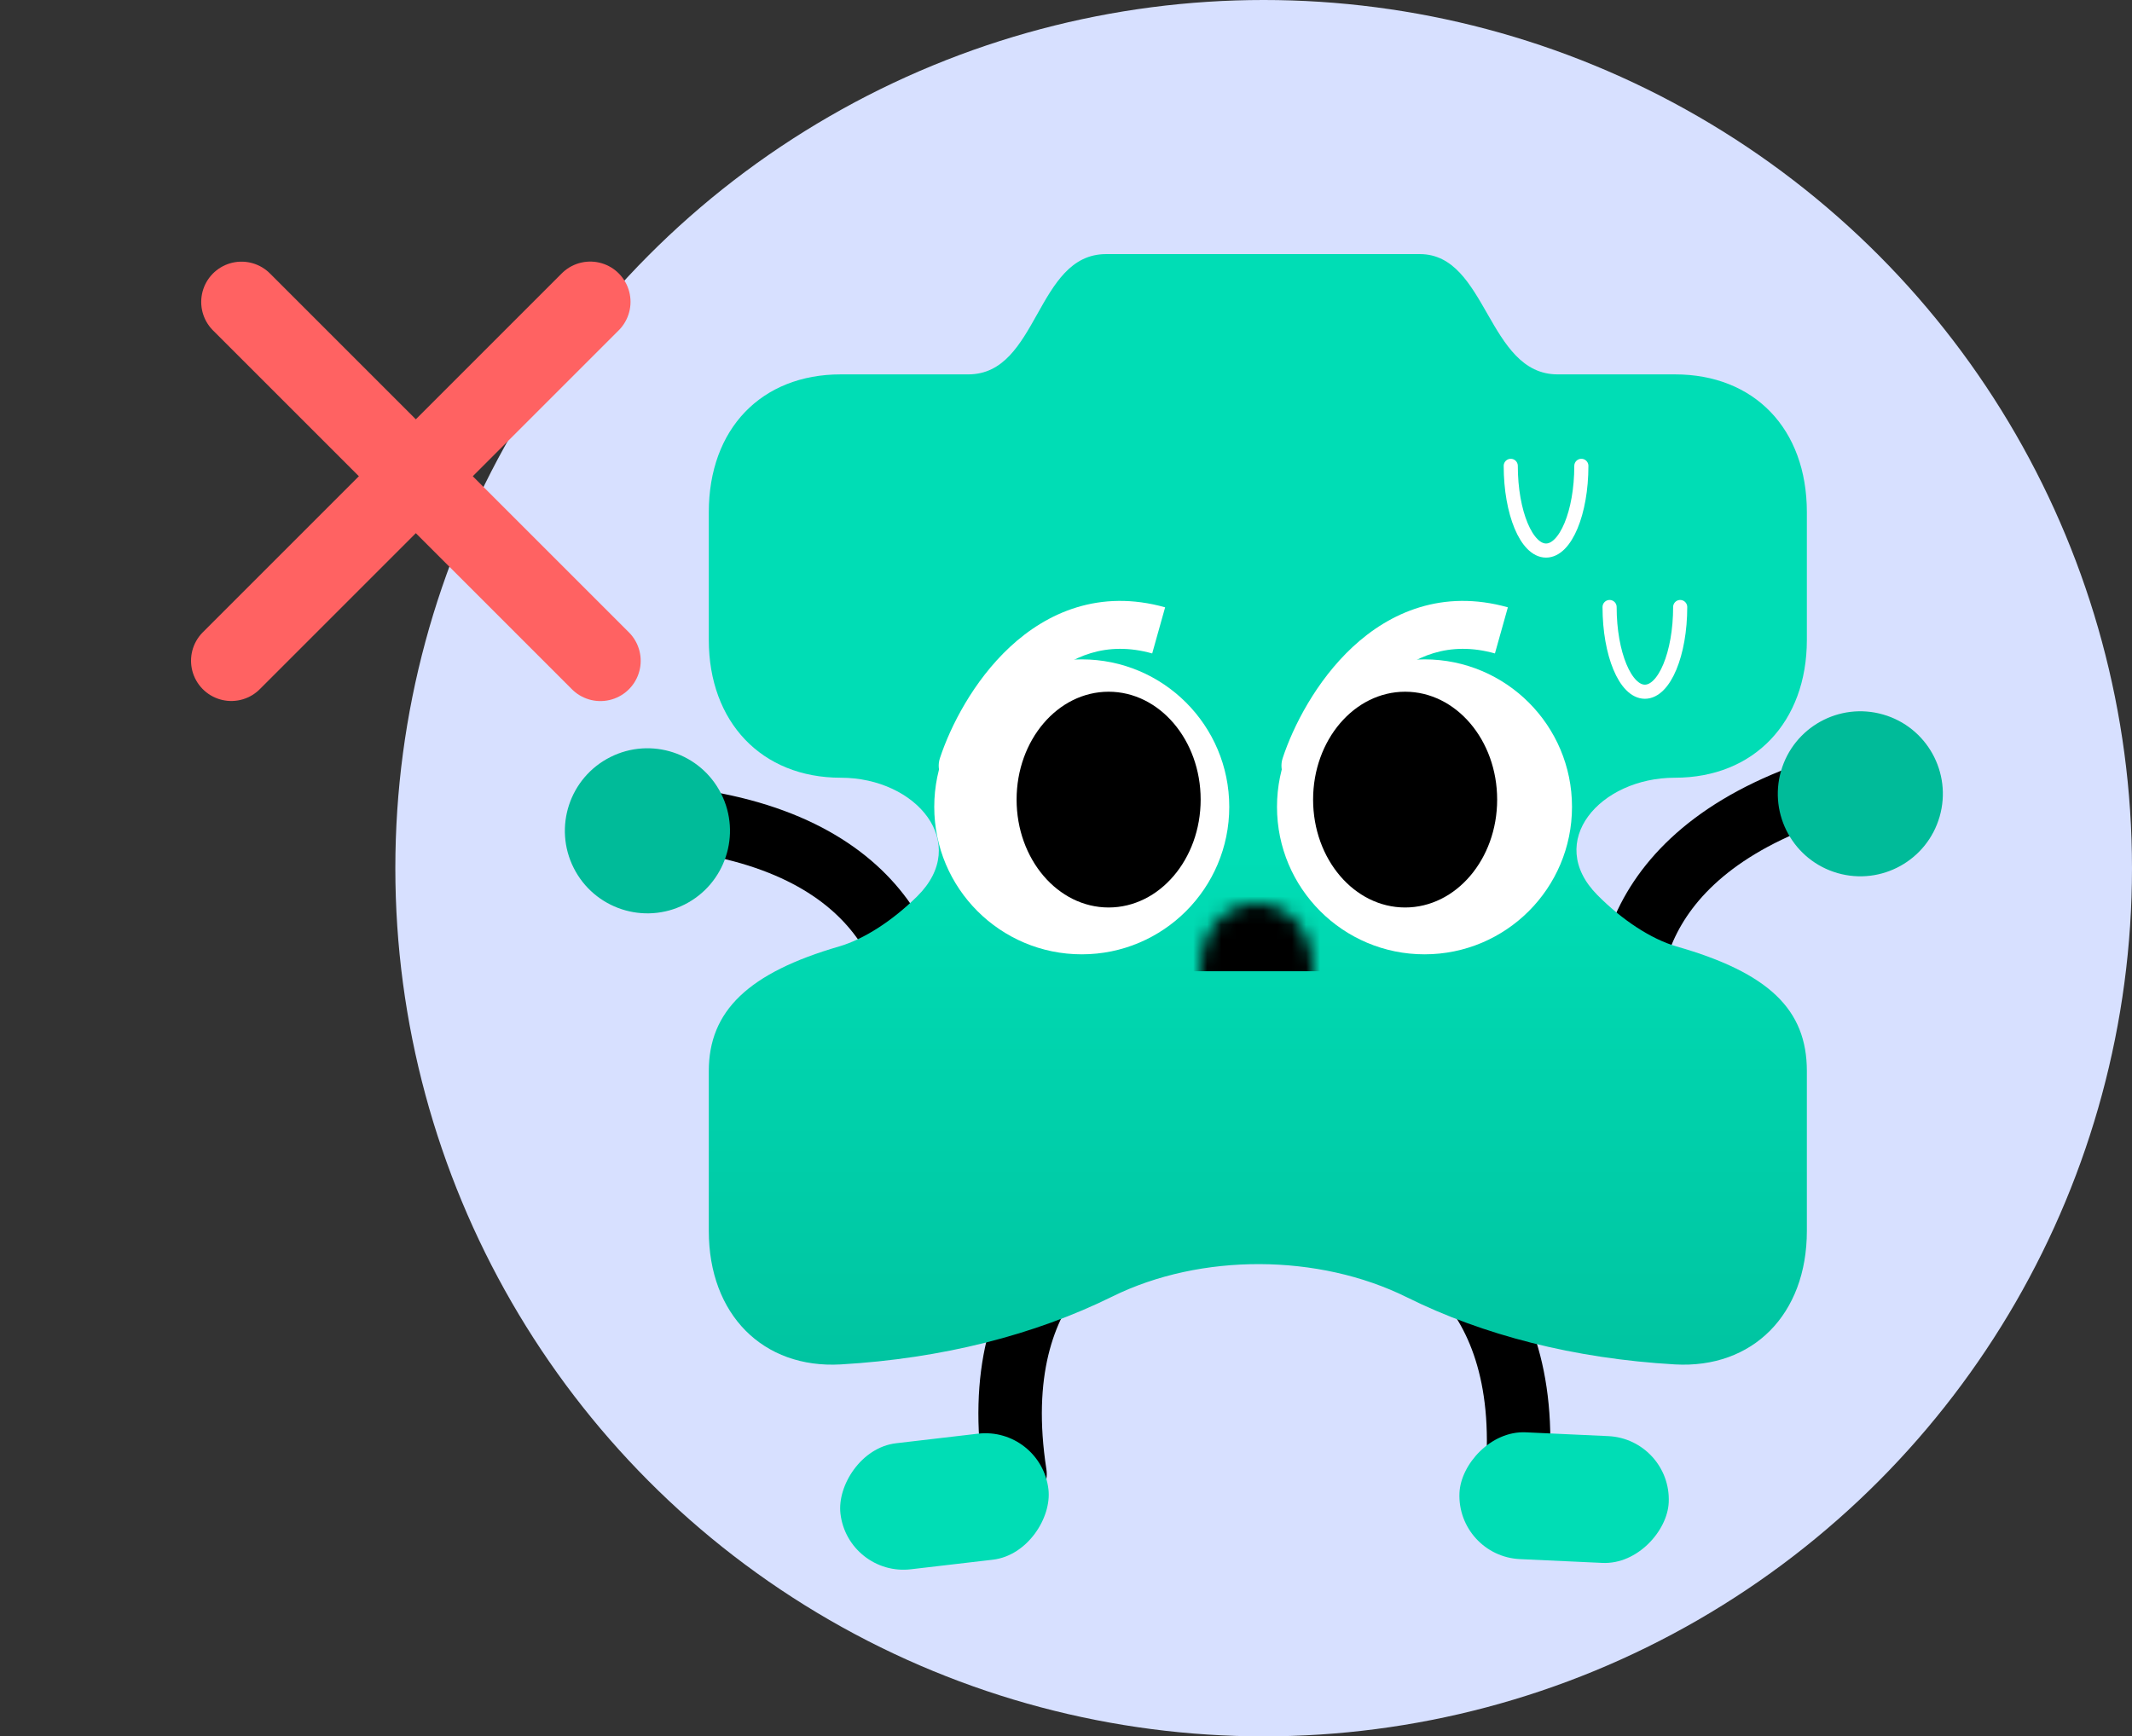 <svg width="151" height="123" viewBox="0 0 151 123" fill="none" xmlns="http://www.w3.org/2000/svg">
<rect x="0" y="0" width="151" height="123" fill="#333333" stroke="none"/>
<circle cx="89.5" cy="61.5" r="61.5" fill="#D7E0FF"/>
<defs>
<linearGradient id="paint0_linear_676_11" x1="89.086" y1="60.513" x2="89.086" y2="105.423" gradientUnits="userSpaceOnUse">
<stop stop-color="#00DDB5"/>
<stop offset="1" stop-color="#00BE9C"/>
</linearGradient>
</defs>
<path d="M116.242 75.846C114.411 71.504 114.113 61.546 127.576 56.451" stroke="black" stroke-width="4.495" stroke-linecap="round"/>
<circle cx="131.759" cy="56.231" r="5.844" transform="rotate(106.027 131.759 56.231)" fill="#00BB99"/>
<path d="M94.83 85.999C99.537 86.217 108.651 90.238 107.449 104.584" stroke="black" stroke-width="4.495" stroke-linecap="round"/>
<path d="M64.759 75.221C65.748 70.613 64.179 60.775 50.001 58.285" stroke="black" stroke-width="4.495" stroke-linecap="round"/>
<path d="M83.176 85C78.496 85.546 69.686 90.196 71.89 104.422" stroke="black" stroke-width="4.495" stroke-linecap="round"/>
<rect width="14.835" height="8.991" rx="4.495" transform="matrix(-0.999 -0.046 -0.046 0.999 118.395 101.938)" fill="#00DDB5"/>
<rect width="14.835" height="8.991" rx="4.495" transform="matrix(-0.993 0.116 0.116 0.993 73.735 101.037)" fill="#00DDB5"/>
<circle cx="5.844" cy="5.844" r="5.844" transform="matrix(0.451 0.893 0.893 -0.451 38 56.27)" fill="#00BB99"/>
<path d="M50.201 75.872C50.201 71.612 53.004 68.911 59.442 67.041C61.217 66.521 63.226 65.207 64.958 63.497C68.777 59.728 64.912 55.092 59.546 55.092V55.092C53.939 55.092 50.201 51.144 50.201 45.326V36.286C50.201 30.364 53.939 26.52 59.546 26.52H68.579C73.563 26.52 73.356 18 78.34 18H100.56C105.336 18 105.336 26.52 110.32 26.52H118.627C124.234 26.52 127.972 30.364 127.972 36.286V45.326C127.972 51.144 124.234 55.092 118.627 55.092V55.092C113.314 55.092 109.392 59.616 113.127 63.394C114.866 65.154 116.92 66.511 118.731 67.041C125.272 68.911 127.972 71.508 127.972 75.872V87.197C127.972 93.12 124.13 96.964 118.627 96.652C111.49 96.239 105.056 94.585 99.65 91.9C93.398 88.796 85.047 88.751 78.787 91.841C73.279 94.561 66.735 96.236 59.546 96.652C54.043 96.964 50.201 93.12 50.201 87.197V75.872Z" fill="url(#paint0_linear_676_11)"/>
<path d="M90.845 53.708C90.553 54.598 91.038 55.557 91.928 55.849C92.818 56.141 93.777 55.657 94.069 54.767L90.845 53.708ZM94.069 54.767C94.681 52.903 96.056 50.23 98.111 48.318C100.108 46.46 102.651 45.382 105.879 46.288L106.796 43.021C102.162 41.721 98.44 43.378 95.8 45.834C93.218 48.236 91.584 51.458 90.845 53.708L94.069 54.767Z" fill="white"/>
<circle cx="100.891" cy="57.155" r="10.447" transform="rotate(180 100.891 57.155)" fill="white"/>
<path d="M66.57 53.708C66.278 54.598 66.763 55.557 67.653 55.849C68.543 56.141 69.502 55.657 69.794 54.767L66.57 53.708ZM69.794 54.767C70.406 52.903 71.781 50.23 73.836 48.318C75.834 46.46 78.376 45.382 81.605 46.288L82.521 43.021C77.888 41.721 74.165 43.378 71.525 45.834C68.943 48.236 67.309 51.458 66.57 53.708L69.794 54.767Z" fill="white"/>
<circle cx="76.616" cy="57.155" r="10.447" transform="rotate(180 76.616 57.155)" fill="white"/>
<mask id="mask0_676_11" style="mask-type:alpha" maskUnits="userSpaceOnUse" x="85" y="64" width="8" height="10">
<ellipse cx="4" cy="4.8" rx="4" ry="4.8" transform="matrix(-1 0 0 1 93 64)" fill="black"/>
</mask>
<g mask="url(#mask0_676_11)">
<rect x="78.6" y="60.8" width="22.4" height="8" fill="black"/>
</g>
<ellipse cx="6.518" cy="7.642" rx="6.518" ry="7.642" transform="matrix(-1 0 0 1 85.037 49)" fill="black"/>
<ellipse cx="6.518" cy="7.642" rx="6.518" ry="7.642" transform="matrix(-1 0 0 1 106.037 49)" fill="black"/>
<path d="M119 43C119 46.314 117.881 49 116.5 49C115.119 49 114 46.314 114 43" stroke="white" stroke-linecap="round"/>
<path d="M112 33C112 36.314 110.881 39 109.5 39C108.119 39 107 36.314 107 33" stroke="white" stroke-linecap="round"/>
<line x1="41.804" y1="21.382" x2="16.382" y2="46.804" stroke="#FF6262" stroke-width="5.705" stroke-linecap="round"/>
<line x1="42.525" y1="46.81" x2="17.103" y2="21.388" stroke="#FF6262" stroke-width="5.705" stroke-linecap="round"/>
</svg>
